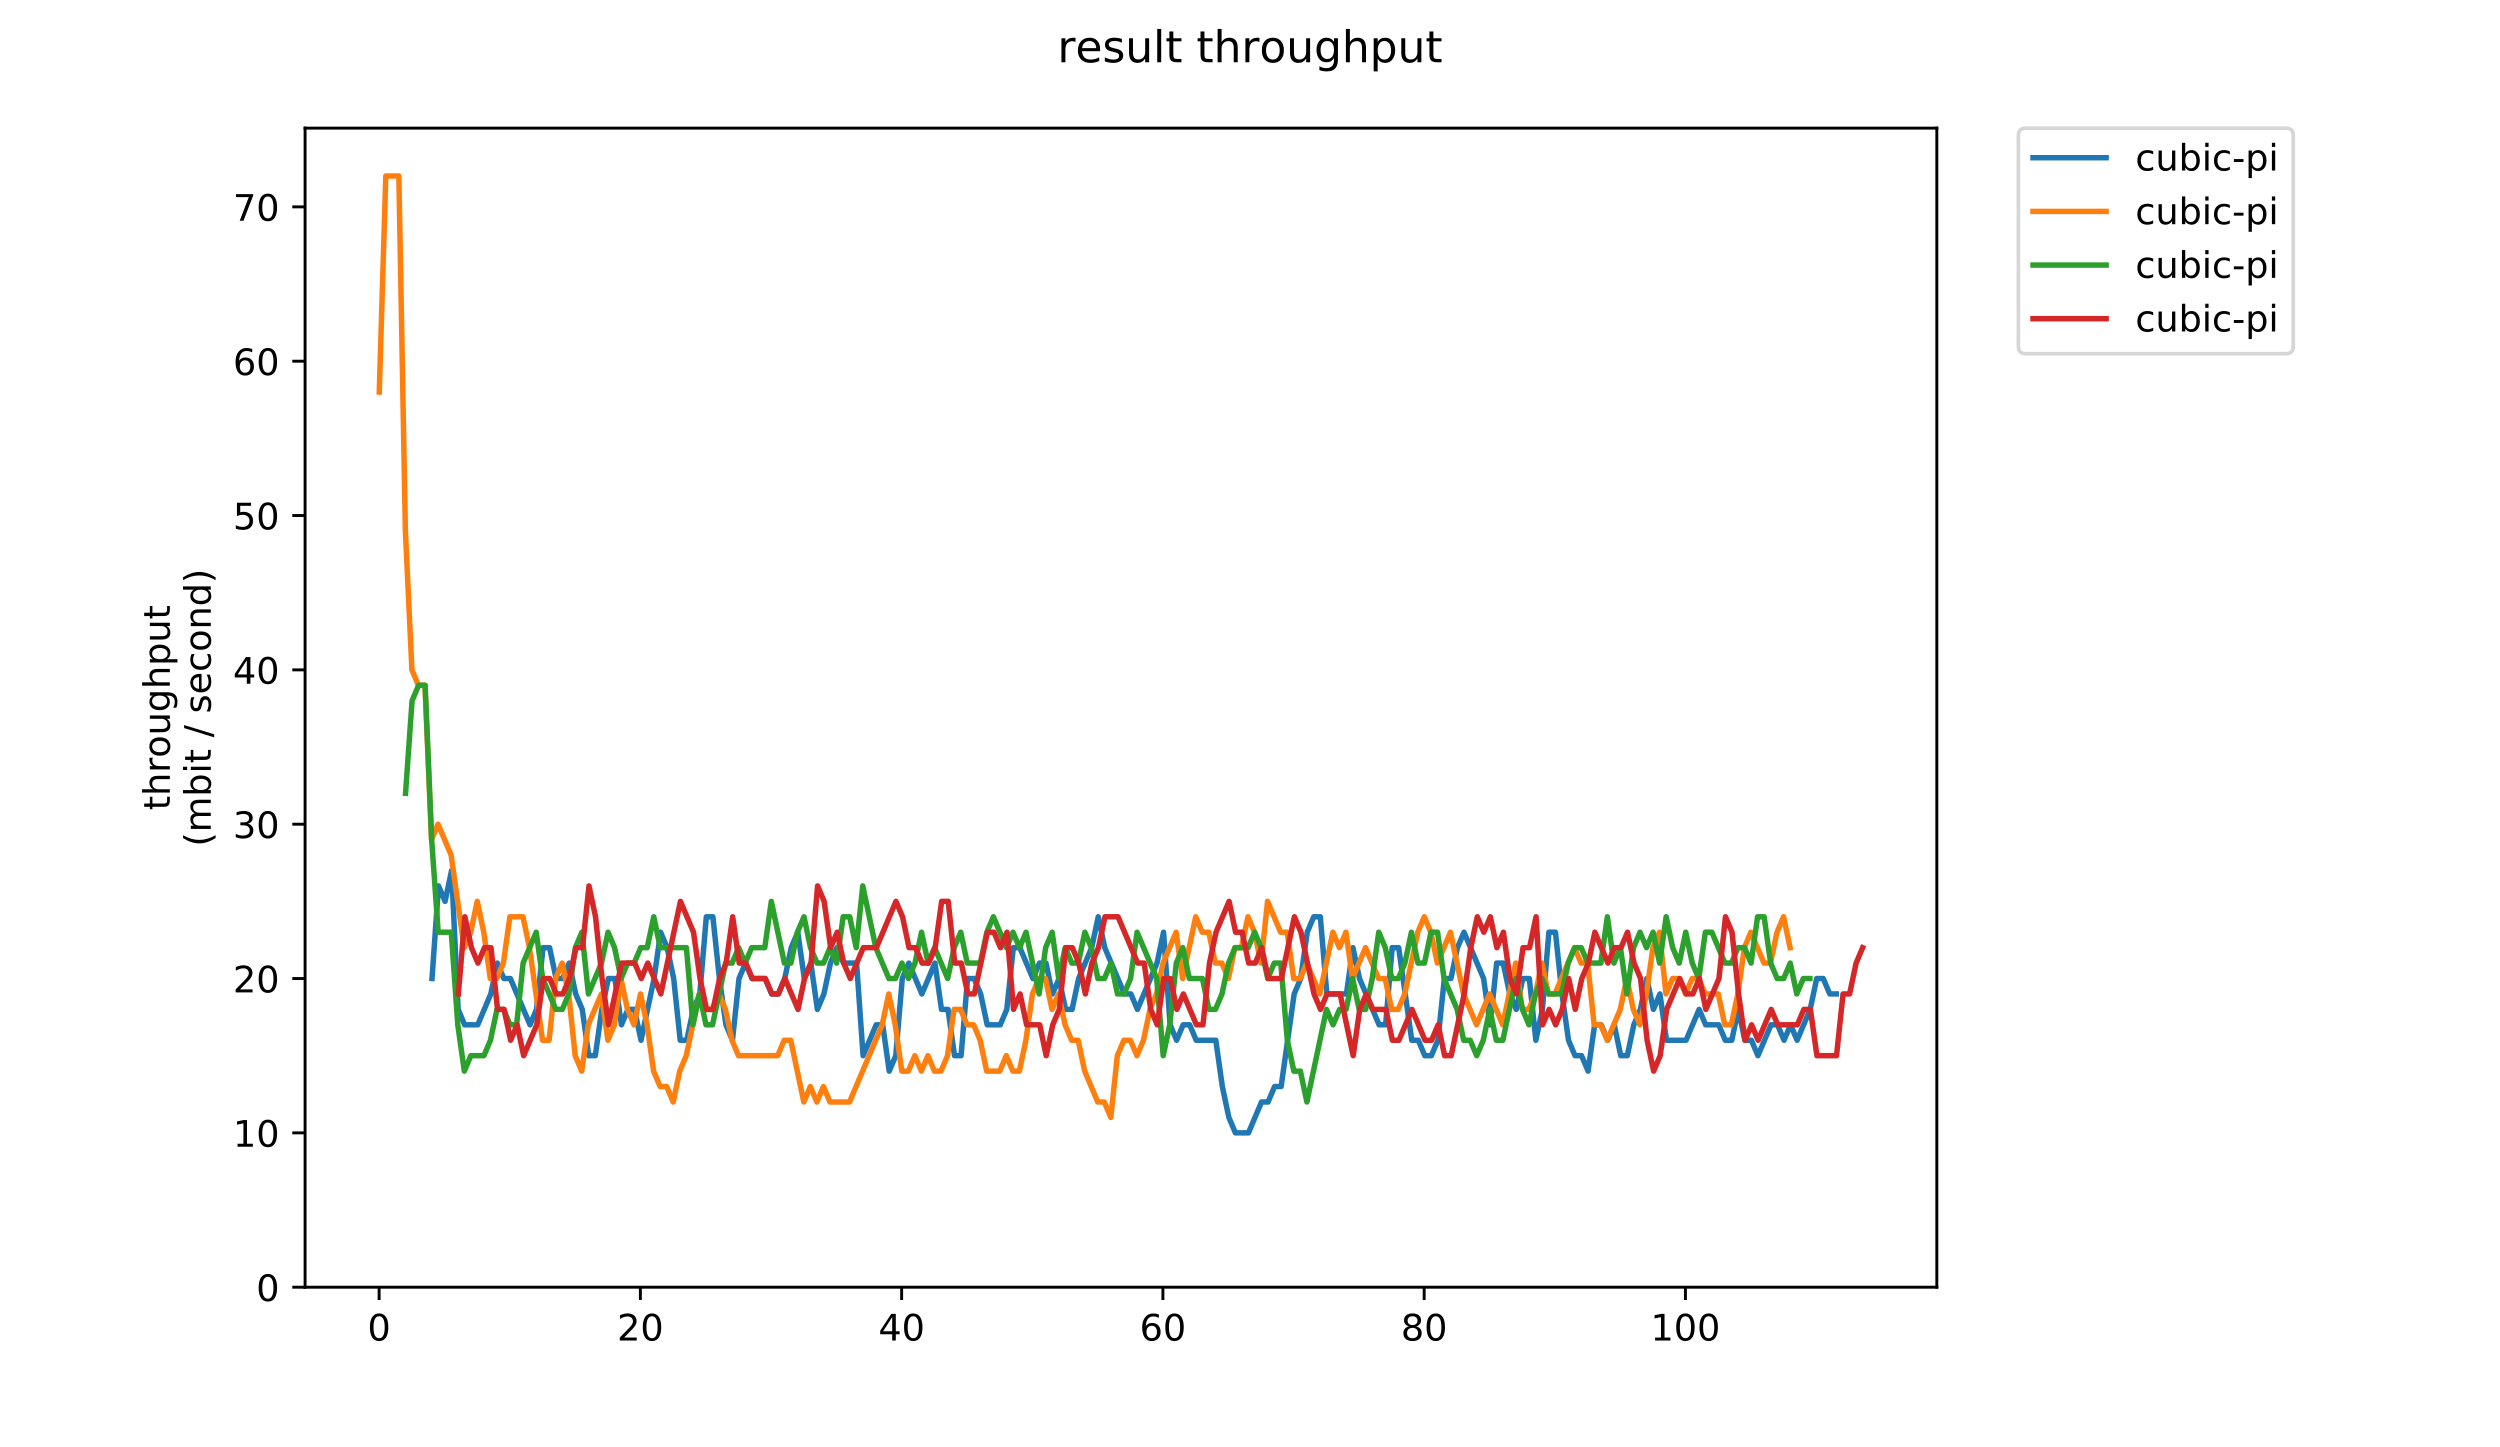 <?xml version="1.0" encoding="utf-8" standalone="no"?>
<!DOCTYPE svg PUBLIC "-//W3C//DTD SVG 1.1//EN"
  "http://www.w3.org/Graphics/SVG/1.1/DTD/svg11.dtd">
<!-- Created with matplotlib (https://matplotlib.org/) -->
<svg height="396pt" version="1.1" viewBox="0 0 684 396" width="684pt" xmlns="http://www.w3.org/2000/svg" xmlns:xlink="http://www.w3.org/1999/xlink">
 <defs>
  <style type="text/css">
*{stroke-linecap:butt;stroke-linejoin:round;}
  </style>
 </defs>
 <g id="figure_1">
  <g id="patch_1">
   <path d="M 0 396 
L 684 396 
L 684 0 
L 0 0 
z
" style="fill:#ffffff;"/>
  </g>
  <g id="axes_1">
   <g id="patch_2">
    <path d="M 83.472 352.174 
L 529.913 352.174 
L 529.913 35.062 
L 83.472 35.062 
z
" style="fill:#ffffff;"/>
   </g>
   <g id="matplotlib.axis_1">
    <g id="xtick_1">
     <g id="line2d_1">
      <defs>
       <path d="M 0 0 
L 0 3.5 
" id="m79d43575ea" style="stroke:#000000;stroke-width:0.8;"/>
      </defs>
      <g>
       <use style="stroke:#000000;stroke-width:0.8;" x="103.726" xlink:href="#m79d43575ea" y="352.174"/>
      </g>
     </g>
     <g id="text_1">
      <!-- 0 -->
      <defs>
       <path d="M 31.781 66.406 
Q 24.172 66.406 20.328 58.906 
Q 16.5 51.422 16.5 36.375 
Q 16.5 21.391 20.328 13.891 
Q 24.172 6.391 31.781 6.391 
Q 39.453 6.391 43.281 13.891 
Q 47.125 21.391 47.125 36.375 
Q 47.125 51.422 43.281 58.906 
Q 39.453 66.406 31.781 66.406 
z
M 31.781 74.219 
Q 44.047 74.219 50.516 64.516 
Q 56.984 54.828 56.984 36.375 
Q 56.984 17.969 50.516 8.266 
Q 44.047 -1.422 31.781 -1.422 
Q 19.531 -1.422 13.062 8.266 
Q 6.594 17.969 6.594 36.375 
Q 6.594 54.828 13.062 64.516 
Q 19.531 74.219 31.781 74.219 
z
" id="DejaVuSans-48"/>
      </defs>
      <g transform="translate(100.545 366.773)scale(0.1 -0.1)">
       <use xlink:href="#DejaVuSans-48"/>
      </g>
     </g>
    </g>
    <g id="xtick_2">
     <g id="line2d_2">
      <g>
       <use style="stroke:#000000;stroke-width:0.8;" x="175.207" xlink:href="#m79d43575ea" y="352.174"/>
      </g>
     </g>
     <g id="text_2">
      <!-- 20 -->
      <defs>
       <path d="M 19.188 8.297 
L 53.609 8.297 
L 53.609 0 
L 7.328 0 
L 7.328 8.297 
Q 12.938 14.109 22.625 23.891 
Q 32.328 33.688 34.812 36.531 
Q 39.547 41.844 41.422 45.531 
Q 43.312 49.219 43.312 52.781 
Q 43.312 58.594 39.234 62.25 
Q 35.156 65.922 28.609 65.922 
Q 23.969 65.922 18.812 64.312 
Q 13.672 62.703 7.812 59.422 
L 7.812 69.391 
Q 13.766 71.781 18.938 73 
Q 24.125 74.219 28.422 74.219 
Q 39.75 74.219 46.484 68.547 
Q 53.219 62.891 53.219 53.422 
Q 53.219 48.922 51.531 44.891 
Q 49.859 40.875 45.406 35.406 
Q 44.188 33.984 37.641 27.219 
Q 31.109 20.453 19.188 8.297 
z
" id="DejaVuSans-50"/>
      </defs>
      <g transform="translate(168.845 366.773)scale(0.1 -0.1)">
       <use xlink:href="#DejaVuSans-50"/>
       <use x="63.623" xlink:href="#DejaVuSans-48"/>
      </g>
     </g>
    </g>
    <g id="xtick_3">
     <g id="line2d_3">
      <g>
       <use style="stroke:#000000;stroke-width:0.8;" x="246.689" xlink:href="#m79d43575ea" y="352.174"/>
      </g>
     </g>
     <g id="text_3">
      <!-- 40 -->
      <defs>
       <path d="M 37.797 64.312 
L 12.891 25.391 
L 37.797 25.391 
z
M 35.203 72.906 
L 47.609 72.906 
L 47.609 25.391 
L 58.016 25.391 
L 58.016 17.188 
L 47.609 17.188 
L 47.609 0 
L 37.797 0 
L 37.797 17.188 
L 4.891 17.188 
L 4.891 26.703 
z
" id="DejaVuSans-52"/>
      </defs>
      <g transform="translate(240.327 366.773)scale(0.1 -0.1)">
       <use xlink:href="#DejaVuSans-52"/>
       <use x="63.623" xlink:href="#DejaVuSans-48"/>
      </g>
     </g>
    </g>
    <g id="xtick_4">
     <g id="line2d_4">
      <g>
       <use style="stroke:#000000;stroke-width:0.8;" x="318.171" xlink:href="#m79d43575ea" y="352.174"/>
      </g>
     </g>
     <g id="text_4">
      <!-- 60 -->
      <defs>
       <path d="M 33.016 40.375 
Q 26.375 40.375 22.484 35.828 
Q 18.609 31.297 18.609 23.391 
Q 18.609 15.531 22.484 10.953 
Q 26.375 6.391 33.016 6.391 
Q 39.656 6.391 43.531 10.953 
Q 47.406 15.531 47.406 23.391 
Q 47.406 31.297 43.531 35.828 
Q 39.656 40.375 33.016 40.375 
z
M 52.594 71.297 
L 52.594 62.312 
Q 48.875 64.062 45.094 64.984 
Q 41.312 65.922 37.594 65.922 
Q 27.828 65.922 22.672 59.328 
Q 17.531 52.734 16.797 39.406 
Q 19.672 43.656 24.016 45.922 
Q 28.375 48.188 33.594 48.188 
Q 44.578 48.188 50.953 41.516 
Q 57.328 34.859 57.328 23.391 
Q 57.328 12.156 50.688 5.359 
Q 44.047 -1.422 33.016 -1.422 
Q 20.359 -1.422 13.672 8.266 
Q 6.984 17.969 6.984 36.375 
Q 6.984 53.656 15.188 63.938 
Q 23.391 74.219 37.203 74.219 
Q 40.922 74.219 44.703 73.484 
Q 48.484 72.75 52.594 71.297 
z
" id="DejaVuSans-54"/>
      </defs>
      <g transform="translate(311.808 366.773)scale(0.1 -0.1)">
       <use xlink:href="#DejaVuSans-54"/>
       <use x="63.623" xlink:href="#DejaVuSans-48"/>
      </g>
     </g>
    </g>
    <g id="xtick_5">
     <g id="line2d_5">
      <g>
       <use style="stroke:#000000;stroke-width:0.8;" x="389.653" xlink:href="#m79d43575ea" y="352.174"/>
      </g>
     </g>
     <g id="text_5">
      <!-- 80 -->
      <defs>
       <path d="M 31.781 34.625 
Q 24.75 34.625 20.719 30.859 
Q 16.703 27.094 16.703 20.516 
Q 16.703 13.922 20.719 10.156 
Q 24.75 6.391 31.781 6.391 
Q 38.812 6.391 42.859 10.172 
Q 46.922 13.969 46.922 20.516 
Q 46.922 27.094 42.891 30.859 
Q 38.875 34.625 31.781 34.625 
z
M 21.922 38.812 
Q 15.578 40.375 12.031 44.719 
Q 8.5 49.078 8.5 55.328 
Q 8.5 64.062 14.719 69.141 
Q 20.953 74.219 31.781 74.219 
Q 42.672 74.219 48.875 69.141 
Q 55.078 64.062 55.078 55.328 
Q 55.078 49.078 51.531 44.719 
Q 48 40.375 41.703 38.812 
Q 48.828 37.156 52.797 32.312 
Q 56.781 27.484 56.781 20.516 
Q 56.781 9.906 50.312 4.234 
Q 43.844 -1.422 31.781 -1.422 
Q 19.734 -1.422 13.25 4.234 
Q 6.781 9.906 6.781 20.516 
Q 6.781 27.484 10.781 32.312 
Q 14.797 37.156 21.922 38.812 
z
M 18.312 54.391 
Q 18.312 48.734 21.844 45.562 
Q 25.391 42.391 31.781 42.391 
Q 38.141 42.391 41.719 45.562 
Q 45.312 48.734 45.312 54.391 
Q 45.312 60.062 41.719 63.234 
Q 38.141 66.406 31.781 66.406 
Q 25.391 66.406 21.844 63.234 
Q 18.312 60.062 18.312 54.391 
z
" id="DejaVuSans-56"/>
      </defs>
      <g transform="translate(383.29 366.773)scale(0.1 -0.1)">
       <use xlink:href="#DejaVuSans-56"/>
       <use x="63.623" xlink:href="#DejaVuSans-48"/>
      </g>
     </g>
    </g>
    <g id="xtick_6">
     <g id="line2d_6">
      <g>
       <use style="stroke:#000000;stroke-width:0.8;" x="461.134" xlink:href="#m79d43575ea" y="352.174"/>
      </g>
     </g>
     <g id="text_6">
      <!-- 100 -->
      <defs>
       <path d="M 12.406 8.297 
L 28.516 8.297 
L 28.516 63.922 
L 10.984 60.406 
L 10.984 69.391 
L 28.422 72.906 
L 38.281 72.906 
L 38.281 8.297 
L 54.391 8.297 
L 54.391 0 
L 12.406 0 
z
" id="DejaVuSans-49"/>
      </defs>
      <g transform="translate(451.59 366.773)scale(0.1 -0.1)">
       <use xlink:href="#DejaVuSans-49"/>
       <use x="63.623" xlink:href="#DejaVuSans-48"/>
       <use x="127.246" xlink:href="#DejaVuSans-48"/>
      </g>
     </g>
    </g>
   </g>
   <g id="matplotlib.axis_2">
    <g id="ytick_1">
     <g id="line2d_7">
      <defs>
       <path d="M 0 0 
L -3.5 0 
" id="mcf174f7247" style="stroke:#000000;stroke-width:0.8;"/>
      </defs>
      <g>
       <use style="stroke:#000000;stroke-width:0.8;" x="83.472" xlink:href="#mcf174f7247" y="352.174"/>
      </g>
     </g>
     <g id="text_7">
      <!-- 0 -->
      <g transform="translate(70.11 355.973)scale(0.1 -0.1)">
       <use xlink:href="#DejaVuSans-48"/>
      </g>
     </g>
    </g>
    <g id="ytick_2">
     <g id="line2d_8">
      <g>
       <use style="stroke:#000000;stroke-width:0.8;" x="83.472" xlink:href="#mcf174f7247" y="309.949"/>
      </g>
     </g>
     <g id="text_8">
      <!-- 10 -->
      <g transform="translate(63.747 313.748)scale(0.1 -0.1)">
       <use xlink:href="#DejaVuSans-49"/>
       <use x="63.623" xlink:href="#DejaVuSans-48"/>
      </g>
     </g>
    </g>
    <g id="ytick_3">
     <g id="line2d_9">
      <g>
       <use style="stroke:#000000;stroke-width:0.8;" x="83.472" xlink:href="#mcf174f7247" y="267.724"/>
      </g>
     </g>
     <g id="text_9">
      <!-- 20 -->
      <g transform="translate(63.747 271.523)scale(0.1 -0.1)">
       <use xlink:href="#DejaVuSans-50"/>
       <use x="63.623" xlink:href="#DejaVuSans-48"/>
      </g>
     </g>
    </g>
    <g id="ytick_4">
     <g id="line2d_10">
      <g>
       <use style="stroke:#000000;stroke-width:0.8;" x="83.472" xlink:href="#mcf174f7247" y="225.498"/>
      </g>
     </g>
     <g id="text_10">
      <!-- 30 -->
      <defs>
       <path d="M 40.578 39.312 
Q 47.656 37.797 51.625 33 
Q 55.609 28.219 55.609 21.188 
Q 55.609 10.406 48.188 4.484 
Q 40.766 -1.422 27.094 -1.422 
Q 22.516 -1.422 17.656 -0.516 
Q 12.797 0.391 7.625 2.203 
L 7.625 11.719 
Q 11.719 9.328 16.594 8.109 
Q 21.484 6.891 26.812 6.891 
Q 36.078 6.891 40.938 10.547 
Q 45.797 14.203 45.797 21.188 
Q 45.797 27.641 41.281 31.266 
Q 36.766 34.906 28.719 34.906 
L 20.219 34.906 
L 20.219 43.016 
L 29.109 43.016 
Q 36.375 43.016 40.234 45.922 
Q 44.094 48.828 44.094 54.297 
Q 44.094 59.906 40.109 62.906 
Q 36.141 65.922 28.719 65.922 
Q 24.656 65.922 20.016 65.031 
Q 15.375 64.156 9.812 62.312 
L 9.812 71.094 
Q 15.438 72.656 20.344 73.438 
Q 25.25 74.219 29.594 74.219 
Q 40.828 74.219 47.359 69.109 
Q 53.906 64.016 53.906 55.328 
Q 53.906 49.266 50.438 45.094 
Q 46.969 40.922 40.578 39.312 
z
" id="DejaVuSans-51"/>
      </defs>
      <g transform="translate(63.747 229.298)scale(0.1 -0.1)">
       <use xlink:href="#DejaVuSans-51"/>
       <use x="63.623" xlink:href="#DejaVuSans-48"/>
      </g>
     </g>
    </g>
    <g id="ytick_5">
     <g id="line2d_11">
      <g>
       <use style="stroke:#000000;stroke-width:0.8;" x="83.472" xlink:href="#mcf174f7247" y="183.273"/>
      </g>
     </g>
     <g id="text_11">
      <!-- 40 -->
      <g transform="translate(63.747 187.072)scale(0.1 -0.1)">
       <use xlink:href="#DejaVuSans-52"/>
       <use x="63.623" xlink:href="#DejaVuSans-48"/>
      </g>
     </g>
    </g>
    <g id="ytick_6">
     <g id="line2d_12">
      <g>
       <use style="stroke:#000000;stroke-width:0.8;" x="83.472" xlink:href="#mcf174f7247" y="141.048"/>
      </g>
     </g>
     <g id="text_12">
      <!-- 50 -->
      <defs>
       <path d="M 10.797 72.906 
L 49.516 72.906 
L 49.516 64.594 
L 19.828 64.594 
L 19.828 46.734 
Q 21.969 47.469 24.109 47.828 
Q 26.266 48.188 28.422 48.188 
Q 40.625 48.188 47.75 41.5 
Q 54.891 34.812 54.891 23.391 
Q 54.891 11.625 47.562 5.094 
Q 40.234 -1.422 26.906 -1.422 
Q 22.312 -1.422 17.547 -0.641 
Q 12.797 0.141 7.719 1.703 
L 7.719 11.625 
Q 12.109 9.234 16.797 8.062 
Q 21.484 6.891 26.703 6.891 
Q 35.156 6.891 40.078 11.328 
Q 45.016 15.766 45.016 23.391 
Q 45.016 31 40.078 35.438 
Q 35.156 39.891 26.703 39.891 
Q 22.75 39.891 18.812 39.016 
Q 14.891 38.141 10.797 36.281 
z
" id="DejaVuSans-53"/>
      </defs>
      <g transform="translate(63.747 144.847)scale(0.1 -0.1)">
       <use xlink:href="#DejaVuSans-53"/>
       <use x="63.623" xlink:href="#DejaVuSans-48"/>
      </g>
     </g>
    </g>
    <g id="ytick_7">
     <g id="line2d_13">
      <g>
       <use style="stroke:#000000;stroke-width:0.8;" x="83.472" xlink:href="#mcf174f7247" y="98.823"/>
      </g>
     </g>
     <g id="text_13">
      <!-- 60 -->
      <g transform="translate(63.747 102.622)scale(0.1 -0.1)">
       <use xlink:href="#DejaVuSans-54"/>
       <use x="63.623" xlink:href="#DejaVuSans-48"/>
      </g>
     </g>
    </g>
    <g id="ytick_8">
     <g id="line2d_14">
      <g>
       <use style="stroke:#000000;stroke-width:0.8;" x="83.472" xlink:href="#mcf174f7247" y="56.597"/>
      </g>
     </g>
     <g id="text_14">
      <!-- 70 -->
      <defs>
       <path d="M 8.203 72.906 
L 55.078 72.906 
L 55.078 68.703 
L 28.609 0 
L 18.312 0 
L 43.219 64.594 
L 8.203 64.594 
z
" id="DejaVuSans-55"/>
      </defs>
      <g transform="translate(63.747 60.397)scale(0.1 -0.1)">
       <use xlink:href="#DejaVuSans-55"/>
       <use x="63.623" xlink:href="#DejaVuSans-48"/>
      </g>
     </g>
    </g>
    <g id="text_15">
     <!-- throughput -->
     <defs>
      <path d="M 18.312 70.219 
L 18.312 54.688 
L 36.812 54.688 
L 36.812 47.703 
L 18.312 47.703 
L 18.312 18.016 
Q 18.312 11.328 20.141 9.422 
Q 21.969 7.516 27.594 7.516 
L 36.812 7.516 
L 36.812 0 
L 27.594 0 
Q 17.188 0 13.234 3.875 
Q 9.281 7.766 9.281 18.016 
L 9.281 47.703 
L 2.688 47.703 
L 2.688 54.688 
L 9.281 54.688 
L 9.281 70.219 
z
" id="DejaVuSans-116"/>
      <path d="M 54.891 33.016 
L 54.891 0 
L 45.906 0 
L 45.906 32.719 
Q 45.906 40.484 42.875 44.328 
Q 39.844 48.188 33.797 48.188 
Q 26.516 48.188 22.312 43.547 
Q 18.109 38.922 18.109 30.906 
L 18.109 0 
L 9.078 0 
L 9.078 75.984 
L 18.109 75.984 
L 18.109 46.188 
Q 21.344 51.125 25.703 53.562 
Q 30.078 56 35.797 56 
Q 45.219 56 50.047 50.172 
Q 54.891 44.344 54.891 33.016 
z
" id="DejaVuSans-104"/>
      <path d="M 41.109 46.297 
Q 39.594 47.172 37.812 47.578 
Q 36.031 48 33.891 48 
Q 26.266 48 22.188 43.047 
Q 18.109 38.094 18.109 28.812 
L 18.109 0 
L 9.078 0 
L 9.078 54.688 
L 18.109 54.688 
L 18.109 46.188 
Q 20.953 51.172 25.484 53.578 
Q 30.031 56 36.531 56 
Q 37.453 56 38.578 55.875 
Q 39.703 55.766 41.062 55.516 
z
" id="DejaVuSans-114"/>
      <path d="M 30.609 48.391 
Q 23.391 48.391 19.188 42.75 
Q 14.984 37.109 14.984 27.297 
Q 14.984 17.484 19.156 11.844 
Q 23.344 6.203 30.609 6.203 
Q 37.797 6.203 41.984 11.859 
Q 46.188 17.531 46.188 27.297 
Q 46.188 37.016 41.984 42.703 
Q 37.797 48.391 30.609 48.391 
z
M 30.609 56 
Q 42.328 56 49.016 48.375 
Q 55.719 40.766 55.719 27.297 
Q 55.719 13.875 49.016 6.219 
Q 42.328 -1.422 30.609 -1.422 
Q 18.844 -1.422 12.172 6.219 
Q 5.516 13.875 5.516 27.297 
Q 5.516 40.766 12.172 48.375 
Q 18.844 56 30.609 56 
z
" id="DejaVuSans-111"/>
      <path d="M 8.5 21.578 
L 8.5 54.688 
L 17.484 54.688 
L 17.484 21.922 
Q 17.484 14.156 20.5 10.266 
Q 23.531 6.391 29.594 6.391 
Q 36.859 6.391 41.078 11.031 
Q 45.312 15.672 45.312 23.688 
L 45.312 54.688 
L 54.297 54.688 
L 54.297 0 
L 45.312 0 
L 45.312 8.406 
Q 42.047 3.422 37.719 1 
Q 33.406 -1.422 27.688 -1.422 
Q 18.266 -1.422 13.375 4.438 
Q 8.5 10.297 8.5 21.578 
z
M 31.109 56 
z
" id="DejaVuSans-117"/>
      <path d="M 45.406 27.984 
Q 45.406 37.75 41.375 43.109 
Q 37.359 48.484 30.078 48.484 
Q 22.859 48.484 18.828 43.109 
Q 14.797 37.75 14.797 27.984 
Q 14.797 18.266 18.828 12.891 
Q 22.859 7.516 30.078 7.516 
Q 37.359 7.516 41.375 12.891 
Q 45.406 18.266 45.406 27.984 
z
M 54.391 6.781 
Q 54.391 -7.172 48.188 -13.984 
Q 42 -20.797 29.203 -20.797 
Q 24.469 -20.797 20.266 -20.094 
Q 16.062 -19.391 12.109 -17.922 
L 12.109 -9.188 
Q 16.062 -11.328 19.922 -12.344 
Q 23.781 -13.375 27.781 -13.375 
Q 36.625 -13.375 41.016 -8.766 
Q 45.406 -4.156 45.406 5.172 
L 45.406 9.625 
Q 42.625 4.781 38.281 2.391 
Q 33.938 0 27.875 0 
Q 17.828 0 11.672 7.656 
Q 5.516 15.328 5.516 27.984 
Q 5.516 40.672 11.672 48.328 
Q 17.828 56 27.875 56 
Q 33.938 56 38.281 53.609 
Q 42.625 51.219 45.406 46.391 
L 45.406 54.688 
L 54.391 54.688 
z
" id="DejaVuSans-103"/>
      <path d="M 18.109 8.203 
L 18.109 -20.797 
L 9.078 -20.797 
L 9.078 54.688 
L 18.109 54.688 
L 18.109 46.391 
Q 20.953 51.266 25.266 53.625 
Q 29.594 56 35.594 56 
Q 45.562 56 51.781 48.094 
Q 58.016 40.188 58.016 27.297 
Q 58.016 14.406 51.781 6.484 
Q 45.562 -1.422 35.594 -1.422 
Q 29.594 -1.422 25.266 0.953 
Q 20.953 3.328 18.109 8.203 
z
M 48.688 27.297 
Q 48.688 37.203 44.609 42.844 
Q 40.531 48.484 33.406 48.484 
Q 26.266 48.484 22.188 42.844 
Q 18.109 37.203 18.109 27.297 
Q 18.109 17.391 22.188 11.75 
Q 26.266 6.109 33.406 6.109 
Q 40.531 6.109 44.609 11.75 
Q 48.688 17.391 48.688 27.297 
z
" id="DejaVuSans-112"/>
     </defs>
     <g transform="translate(46.47 221.675)rotate(-90)scale(0.1 -0.1)">
      <use xlink:href="#DejaVuSans-116"/>
      <use x="39.209" xlink:href="#DejaVuSans-104"/>
      <use x="102.588" xlink:href="#DejaVuSans-114"/>
      <use x="143.67" xlink:href="#DejaVuSans-111"/>
      <use x="204.852" xlink:href="#DejaVuSans-117"/>
      <use x="268.23" xlink:href="#DejaVuSans-103"/>
      <use x="331.707" xlink:href="#DejaVuSans-104"/>
      <use x="395.086" xlink:href="#DejaVuSans-112"/>
      <use x="458.562" xlink:href="#DejaVuSans-117"/>
      <use x="521.941" xlink:href="#DejaVuSans-116"/>
     </g>
     <!-- (mbit / second) -->
     <defs>
      <path d="M 31 75.875 
Q 24.469 64.656 21.281 53.656 
Q 18.109 42.672 18.109 31.391 
Q 18.109 20.125 21.312 9.062 
Q 24.516 -2 31 -13.188 
L 23.188 -13.188 
Q 15.875 -1.703 12.234 9.375 
Q 8.594 20.453 8.594 31.391 
Q 8.594 42.281 12.203 53.312 
Q 15.828 64.359 23.188 75.875 
z
" id="DejaVuSans-40"/>
      <path d="M 52 44.188 
Q 55.375 50.25 60.062 53.125 
Q 64.75 56 71.094 56 
Q 79.641 56 84.281 50.016 
Q 88.922 44.047 88.922 33.016 
L 88.922 0 
L 79.891 0 
L 79.891 32.719 
Q 79.891 40.578 77.094 44.375 
Q 74.312 48.188 68.609 48.188 
Q 61.625 48.188 57.562 43.547 
Q 53.516 38.922 53.516 30.906 
L 53.516 0 
L 44.484 0 
L 44.484 32.719 
Q 44.484 40.625 41.703 44.406 
Q 38.922 48.188 33.109 48.188 
Q 26.219 48.188 22.156 43.531 
Q 18.109 38.875 18.109 30.906 
L 18.109 0 
L 9.078 0 
L 9.078 54.688 
L 18.109 54.688 
L 18.109 46.188 
Q 21.188 51.219 25.484 53.609 
Q 29.781 56 35.688 56 
Q 41.656 56 45.828 52.969 
Q 50 49.953 52 44.188 
z
" id="DejaVuSans-109"/>
      <path d="M 48.688 27.297 
Q 48.688 37.203 44.609 42.844 
Q 40.531 48.484 33.406 48.484 
Q 26.266 48.484 22.188 42.844 
Q 18.109 37.203 18.109 27.297 
Q 18.109 17.391 22.188 11.75 
Q 26.266 6.109 33.406 6.109 
Q 40.531 6.109 44.609 11.75 
Q 48.688 17.391 48.688 27.297 
z
M 18.109 46.391 
Q 20.953 51.266 25.266 53.625 
Q 29.594 56 35.594 56 
Q 45.562 56 51.781 48.094 
Q 58.016 40.188 58.016 27.297 
Q 58.016 14.406 51.781 6.484 
Q 45.562 -1.422 35.594 -1.422 
Q 29.594 -1.422 25.266 0.953 
Q 20.953 3.328 18.109 8.203 
L 18.109 0 
L 9.078 0 
L 9.078 75.984 
L 18.109 75.984 
z
" id="DejaVuSans-98"/>
      <path d="M 9.422 54.688 
L 18.406 54.688 
L 18.406 0 
L 9.422 0 
z
M 9.422 75.984 
L 18.406 75.984 
L 18.406 64.594 
L 9.422 64.594 
z
" id="DejaVuSans-105"/>
      <path id="DejaVuSans-32"/>
      <path d="M 25.391 72.906 
L 33.688 72.906 
L 8.297 -9.281 
L 0 -9.281 
z
" id="DejaVuSans-47"/>
      <path d="M 44.281 53.078 
L 44.281 44.578 
Q 40.484 46.531 36.375 47.5 
Q 32.281 48.484 27.875 48.484 
Q 21.188 48.484 17.844 46.438 
Q 14.5 44.391 14.5 40.281 
Q 14.5 37.156 16.891 35.375 
Q 19.281 33.594 26.516 31.984 
L 29.594 31.297 
Q 39.156 29.25 43.188 25.516 
Q 47.219 21.781 47.219 15.094 
Q 47.219 7.469 41.188 3.016 
Q 35.156 -1.422 24.609 -1.422 
Q 20.219 -1.422 15.453 -0.562 
Q 10.688 0.297 5.422 2 
L 5.422 11.281 
Q 10.406 8.688 15.234 7.391 
Q 20.062 6.109 24.812 6.109 
Q 31.156 6.109 34.562 8.281 
Q 37.984 10.453 37.984 14.406 
Q 37.984 18.062 35.516 20.016 
Q 33.062 21.969 24.703 23.781 
L 21.578 24.516 
Q 13.234 26.266 9.516 29.906 
Q 5.812 33.547 5.812 39.891 
Q 5.812 47.609 11.281 51.797 
Q 16.75 56 26.812 56 
Q 31.781 56 36.172 55.266 
Q 40.578 54.547 44.281 53.078 
z
" id="DejaVuSans-115"/>
      <path d="M 56.203 29.594 
L 56.203 25.203 
L 14.891 25.203 
Q 15.484 15.922 20.484 11.062 
Q 25.484 6.203 34.422 6.203 
Q 39.594 6.203 44.453 7.469 
Q 49.312 8.734 54.109 11.281 
L 54.109 2.781 
Q 49.266 0.734 44.188 -0.344 
Q 39.109 -1.422 33.891 -1.422 
Q 20.797 -1.422 13.156 6.188 
Q 5.516 13.812 5.516 26.812 
Q 5.516 40.234 12.766 48.109 
Q 20.016 56 32.328 56 
Q 43.359 56 49.781 48.891 
Q 56.203 41.797 56.203 29.594 
z
M 47.219 32.234 
Q 47.125 39.594 43.094 43.984 
Q 39.062 48.391 32.422 48.391 
Q 24.906 48.391 20.391 44.141 
Q 15.875 39.891 15.188 32.172 
z
" id="DejaVuSans-101"/>
      <path d="M 48.781 52.594 
L 48.781 44.188 
Q 44.969 46.297 41.141 47.344 
Q 37.312 48.391 33.406 48.391 
Q 24.656 48.391 19.812 42.844 
Q 14.984 37.312 14.984 27.297 
Q 14.984 17.281 19.812 11.734 
Q 24.656 6.203 33.406 6.203 
Q 37.312 6.203 41.141 7.25 
Q 44.969 8.297 48.781 10.406 
L 48.781 2.094 
Q 45.016 0.344 40.984 -0.531 
Q 36.969 -1.422 32.422 -1.422 
Q 20.062 -1.422 12.781 6.344 
Q 5.516 14.109 5.516 27.297 
Q 5.516 40.672 12.859 48.328 
Q 20.219 56 33.016 56 
Q 37.156 56 41.109 55.141 
Q 45.062 54.297 48.781 52.594 
z
" id="DejaVuSans-99"/>
      <path d="M 54.891 33.016 
L 54.891 0 
L 45.906 0 
L 45.906 32.719 
Q 45.906 40.484 42.875 44.328 
Q 39.844 48.188 33.797 48.188 
Q 26.516 48.188 22.312 43.547 
Q 18.109 38.922 18.109 30.906 
L 18.109 0 
L 9.078 0 
L 9.078 54.688 
L 18.109 54.688 
L 18.109 46.188 
Q 21.344 51.125 25.703 53.562 
Q 30.078 56 35.797 56 
Q 45.219 56 50.047 50.172 
Q 54.891 44.344 54.891 33.016 
z
" id="DejaVuSans-110"/>
      <path d="M 45.406 46.391 
L 45.406 75.984 
L 54.391 75.984 
L 54.391 0 
L 45.406 0 
L 45.406 8.203 
Q 42.578 3.328 38.25 0.953 
Q 33.938 -1.422 27.875 -1.422 
Q 17.969 -1.422 11.734 6.484 
Q 5.516 14.406 5.516 27.297 
Q 5.516 40.188 11.734 48.094 
Q 17.969 56 27.875 56 
Q 33.938 56 38.25 53.625 
Q 42.578 51.266 45.406 46.391 
z
M 14.797 27.297 
Q 14.797 17.391 18.875 11.75 
Q 22.953 6.109 30.078 6.109 
Q 37.203 6.109 41.297 11.75 
Q 45.406 17.391 45.406 27.297 
Q 45.406 37.203 41.297 42.844 
Q 37.203 48.484 30.078 48.484 
Q 22.953 48.484 18.875 42.844 
Q 14.797 37.203 14.797 27.297 
z
" id="DejaVuSans-100"/>
      <path d="M 8.016 75.875 
L 15.828 75.875 
Q 23.141 64.359 26.781 53.312 
Q 30.422 42.281 30.422 31.391 
Q 30.422 20.453 26.781 9.375 
Q 23.141 -1.703 15.828 -13.188 
L 8.016 -13.188 
Q 14.5 -2 17.703 9.062 
Q 20.906 20.125 20.906 31.391 
Q 20.906 42.672 17.703 53.656 
Q 14.5 64.656 8.016 75.875 
z
" id="DejaVuSans-41"/>
     </defs>
     <g transform="translate(57.668 231.609)rotate(-90)scale(0.1 -0.1)">
      <use xlink:href="#DejaVuSans-40"/>
      <use x="39.014" xlink:href="#DejaVuSans-109"/>
      <use x="136.426" xlink:href="#DejaVuSans-98"/>
      <use x="199.902" xlink:href="#DejaVuSans-105"/>
      <use x="227.686" xlink:href="#DejaVuSans-116"/>
      <use x="266.895" xlink:href="#DejaVuSans-32"/>
      <use x="298.682" xlink:href="#DejaVuSans-47"/>
      <use x="332.373" xlink:href="#DejaVuSans-32"/>
      <use x="364.16" xlink:href="#DejaVuSans-115"/>
      <use x="416.26" xlink:href="#DejaVuSans-101"/>
      <use x="477.783" xlink:href="#DejaVuSans-99"/>
      <use x="532.764" xlink:href="#DejaVuSans-111"/>
      <use x="593.945" xlink:href="#DejaVuSans-110"/>
      <use x="657.324" xlink:href="#DejaVuSans-100"/>
      <use x="720.801" xlink:href="#DejaVuSans-41"/>
     </g>
    </g>
   </g>
   <g id="line2d_15">
    <path clip-path="url(#pfc065579eb)" d="M 118.197 267.724 
L 119.984 242.389 
L 121.771 246.611 
L 123.558 238.166 
L 125.345 276.169 
L 127.132 280.391 
L 130.707 280.391 
L 134.281 271.946 
L 136.068 263.501 
L 137.855 267.724 
L 139.642 267.724 
L 145.003 280.391 
L 146.79 276.169 
L 148.577 259.279 
L 150.364 259.279 
L 152.151 267.724 
L 153.938 267.724 
L 155.725 263.501 
L 157.512 271.946 
L 159.299 276.169 
L 161.086 288.836 
L 162.873 288.836 
L 164.66 276.169 
L 166.447 267.724 
L 168.234 267.724 
L 170.021 280.391 
L 171.809 276.169 
L 173.596 276.169 
L 175.383 284.614 
L 178.957 267.724 
L 180.744 255.056 
L 182.531 259.279 
L 184.318 267.724 
L 186.105 284.614 
L 187.892 284.614 
L 189.679 276.169 
L 191.466 271.946 
L 193.253 250.834 
L 195.04 250.834 
L 196.827 267.724 
L 198.614 280.391 
L 200.401 284.614 
L 202.188 267.724 
L 203.975 263.501 
L 205.762 267.724 
L 209.336 267.724 
L 211.123 271.946 
L 212.91 271.946 
L 214.698 267.724 
L 216.485 259.279 
L 218.272 255.056 
L 220.059 267.724 
L 221.846 263.501 
L 223.633 276.169 
L 225.42 271.946 
L 227.207 263.501 
L 228.994 259.279 
L 230.781 263.501 
L 234.355 263.501 
L 236.142 288.836 
L 239.716 280.391 
L 241.503 280.391 
L 243.29 293.059 
L 245.077 288.836 
L 246.864 267.724 
L 248.651 263.501 
L 252.225 271.946 
L 255.799 263.501 
L 257.587 276.169 
L 259.374 276.169 
L 261.161 288.836 
L 262.948 288.836 
L 264.735 267.724 
L 266.522 267.724 
L 268.309 271.946 
L 270.096 280.391 
L 273.67 280.391 
L 275.457 276.169 
L 277.244 259.279 
L 279.031 259.279 
L 282.605 267.724 
L 284.392 263.501 
L 286.179 263.501 
L 287.966 271.946 
L 289.753 267.724 
L 291.54 276.169 
L 293.327 276.169 
L 295.114 267.724 
L 298.688 259.279 
L 300.476 250.834 
L 302.263 259.279 
L 307.624 271.946 
L 309.411 271.946 
L 311.198 276.169 
L 316.559 263.501 
L 318.346 255.056 
L 320.133 280.391 
L 321.92 284.614 
L 323.707 280.391 
L 325.494 280.391 
L 327.281 284.614 
L 332.642 284.614 
L 334.429 297.281 
L 336.216 305.726 
L 338.003 309.949 
L 341.578 309.949 
L 345.152 301.504 
L 346.939 301.504 
L 348.726 297.281 
L 350.513 297.281 
L 354.087 271.946 
L 355.874 267.724 
L 357.661 255.056 
L 359.448 250.834 
L 361.235 250.834 
L 363.022 271.946 
L 368.383 271.946 
L 370.17 259.279 
L 371.957 267.724 
L 377.318 280.391 
L 379.105 280.391 
L 380.892 259.279 
L 382.679 259.279 
L 386.254 284.614 
L 388.041 284.614 
L 389.828 288.836 
L 391.615 288.836 
L 393.402 284.614 
L 395.189 267.724 
L 396.976 267.724 
L 398.763 259.279 
L 400.55 255.056 
L 405.911 267.724 
L 407.698 280.391 
L 409.485 263.501 
L 411.272 263.501 
L 413.059 271.946 
L 414.846 276.169 
L 416.633 267.724 
L 418.42 267.724 
L 420.207 284.614 
L 421.994 276.169 
L 423.781 255.056 
L 425.568 255.056 
L 427.356 271.946 
L 429.143 284.614 
L 430.93 288.836 
L 432.717 288.836 
L 434.504 293.059 
L 436.291 280.391 
L 438.078 280.391 
L 439.865 284.614 
L 441.652 280.391 
L 443.439 288.836 
L 445.226 288.836 
L 447.013 280.391 
L 448.8 276.169 
L 450.587 267.724 
L 452.374 276.169 
L 454.161 271.946 
L 455.948 284.614 
L 461.309 284.614 
L 464.883 276.169 
L 466.67 280.391 
L 470.245 280.391 
L 472.032 284.614 
L 473.819 284.614 
L 475.606 276.169 
L 477.393 284.614 
L 479.18 284.614 
L 480.967 288.836 
L 484.541 280.391 
L 486.328 280.391 
L 488.115 284.614 
L 489.902 280.391 
L 491.689 284.614 
L 495.263 276.169 
L 497.05 267.724 
L 498.837 267.724 
L 500.624 271.946 
L 502.411 271.946 
L 502.411 271.946 
" style="fill:none;stroke:#1f77b4;stroke-linecap:square;stroke-width:1.5;"/>
   </g>
   <g id="line2d_16">
    <path clip-path="url(#pfc065579eb)" d="M 103.765 107.268 
L 105.552 48.152 
L 109.126 48.152 
L 110.913 145.27 
L 112.7 183.273 
L 114.487 187.496 
L 116.274 187.496 
L 118.061 229.721 
L 119.848 225.498 
L 123.423 233.943 
L 126.997 259.279 
L 128.784 255.056 
L 130.571 246.611 
L 132.358 255.056 
L 134.145 267.724 
L 135.932 267.724 
L 137.719 263.501 
L 139.506 250.834 
L 143.08 250.834 
L 144.867 259.279 
L 148.441 284.614 
L 150.228 284.614 
L 152.015 267.724 
L 153.802 263.501 
L 155.589 271.946 
L 157.376 288.836 
L 159.163 293.059 
L 160.95 280.391 
L 164.525 271.946 
L 166.312 284.614 
L 168.099 280.391 
L 169.886 267.724 
L 171.673 276.169 
L 173.46 280.391 
L 175.247 271.946 
L 177.034 280.391 
L 178.821 293.059 
L 180.608 297.281 
L 182.395 297.281 
L 184.182 301.504 
L 185.969 293.059 
L 187.756 288.836 
L 191.33 271.946 
L 193.117 276.169 
L 194.904 276.169 
L 196.691 271.946 
L 198.478 276.169 
L 200.265 284.614 
L 202.052 288.836 
L 212.775 288.836 
L 214.562 284.614 
L 216.349 284.614 
L 219.923 301.504 
L 221.71 297.281 
L 223.497 301.504 
L 225.284 297.281 
L 227.071 301.504 
L 232.432 301.504 
L 241.367 280.391 
L 243.154 271.946 
L 244.941 280.391 
L 246.728 293.059 
L 248.516 293.059 
L 250.303 288.836 
L 252.09 293.059 
L 253.877 288.836 
L 255.664 293.059 
L 257.451 293.059 
L 259.238 288.836 
L 261.025 276.169 
L 262.812 276.169 
L 264.599 280.391 
L 266.386 280.391 
L 268.173 284.614 
L 269.96 293.059 
L 273.534 293.059 
L 275.321 288.836 
L 277.108 293.059 
L 278.895 293.059 
L 280.682 284.614 
L 282.469 271.946 
L 284.256 267.724 
L 286.043 267.724 
L 287.83 276.169 
L 289.617 271.946 
L 291.405 280.391 
L 293.192 284.614 
L 294.979 284.614 
L 296.766 293.059 
L 300.34 301.504 
L 302.127 301.504 
L 303.914 305.726 
L 305.701 288.836 
L 307.488 284.614 
L 309.275 284.614 
L 311.062 288.836 
L 312.849 284.614 
L 314.636 276.169 
L 316.423 271.946 
L 318.21 263.501 
L 321.784 255.056 
L 323.571 267.724 
L 327.145 250.834 
L 328.932 255.056 
L 330.719 255.056 
L 332.506 263.501 
L 334.294 263.501 
L 336.081 267.724 
L 337.868 259.279 
L 339.655 259.279 
L 341.442 250.834 
L 343.229 255.056 
L 345.016 263.501 
L 346.803 246.611 
L 350.377 255.056 
L 352.164 255.056 
L 353.951 267.724 
L 355.738 267.724 
L 357.525 263.501 
L 361.099 271.946 
L 364.673 255.056 
L 366.46 259.279 
L 368.247 255.056 
L 370.034 267.724 
L 373.608 259.279 
L 377.183 267.724 
L 378.97 267.724 
L 380.757 276.169 
L 382.544 276.169 
L 384.331 271.946 
L 387.905 255.056 
L 389.692 250.834 
L 391.479 255.056 
L 393.266 263.501 
L 396.84 255.056 
L 400.414 271.946 
L 403.988 280.391 
L 407.562 271.946 
L 411.136 280.391 
L 414.71 263.501 
L 416.497 276.169 
L 418.284 276.169 
L 420.072 271.946 
L 421.859 263.501 
L 423.646 271.946 
L 425.433 271.946 
L 430.794 259.279 
L 432.581 263.501 
L 434.368 263.501 
L 436.155 280.391 
L 437.942 280.391 
L 439.729 284.614 
L 443.303 276.169 
L 445.09 267.724 
L 446.877 276.169 
L 448.664 280.391 
L 450.451 271.946 
L 452.238 259.279 
L 454.025 255.056 
L 455.812 271.946 
L 457.599 267.724 
L 459.386 267.724 
L 461.174 271.946 
L 462.961 267.724 
L 464.748 267.724 
L 466.535 271.946 
L 470.109 271.946 
L 471.896 280.391 
L 473.683 280.391 
L 475.47 271.946 
L 477.257 259.279 
L 479.044 255.056 
L 482.618 263.501 
L 484.405 263.501 
L 486.192 255.056 
L 487.979 250.834 
L 489.766 259.279 
L 489.766 259.279 
" style="fill:none;stroke:#ff7f0e;stroke-linecap:square;stroke-width:1.5;"/>
   </g>
   <g id="line2d_17">
    <path clip-path="url(#pfc065579eb)" d="M 110.956 217.053 
L 112.743 191.718 
L 114.53 187.496 
L 116.317 187.496 
L 118.104 229.721 
L 119.891 255.056 
L 123.465 255.056 
L 125.252 280.391 
L 127.04 293.059 
L 128.827 288.836 
L 132.401 288.836 
L 134.188 284.614 
L 135.975 276.169 
L 137.762 276.169 
L 139.549 280.391 
L 141.336 280.391 
L 143.123 263.501 
L 146.697 255.056 
L 148.484 267.724 
L 152.058 276.169 
L 153.845 276.169 
L 155.632 271.946 
L 157.419 259.279 
L 159.206 255.056 
L 160.993 271.946 
L 164.567 263.501 
L 166.354 255.056 
L 168.142 259.279 
L 169.929 267.724 
L 171.716 263.501 
L 173.503 263.501 
L 175.29 259.279 
L 177.077 259.279 
L 178.864 250.834 
L 180.651 259.279 
L 187.799 259.279 
L 189.586 280.391 
L 191.373 271.946 
L 193.16 280.391 
L 194.947 280.391 
L 198.521 263.501 
L 200.308 263.501 
L 202.095 259.279 
L 203.882 263.501 
L 205.669 259.279 
L 209.243 259.279 
L 211.031 246.611 
L 214.605 263.501 
L 216.392 263.501 
L 218.179 255.056 
L 219.966 250.834 
L 221.753 259.279 
L 223.54 263.501 
L 225.327 263.501 
L 227.114 259.279 
L 228.901 263.501 
L 230.688 250.834 
L 232.475 250.834 
L 234.262 259.279 
L 236.049 242.389 
L 239.623 259.279 
L 243.197 267.724 
L 244.984 267.724 
L 246.771 263.501 
L 248.558 267.724 
L 250.345 263.501 
L 252.132 255.056 
L 253.92 263.501 
L 255.707 259.279 
L 259.281 267.724 
L 261.068 259.279 
L 262.855 255.056 
L 264.642 263.501 
L 268.216 263.501 
L 270.003 255.056 
L 271.79 250.834 
L 275.364 259.279 
L 277.151 255.056 
L 278.938 259.279 
L 280.725 255.056 
L 284.299 271.946 
L 286.086 259.279 
L 287.873 255.056 
L 289.66 267.724 
L 291.447 259.279 
L 293.234 263.501 
L 295.021 263.501 
L 296.809 255.056 
L 298.596 259.279 
L 300.383 267.724 
L 302.17 267.724 
L 303.957 263.501 
L 305.744 271.946 
L 307.531 271.946 
L 309.318 267.724 
L 311.105 255.056 
L 316.466 267.724 
L 318.253 288.836 
L 320.04 280.391 
L 321.827 263.501 
L 323.614 259.279 
L 325.401 267.724 
L 328.975 267.724 
L 330.762 276.169 
L 332.549 276.169 
L 334.336 271.946 
L 336.123 263.501 
L 337.91 259.279 
L 341.485 259.279 
L 343.272 255.056 
L 345.059 259.279 
L 346.846 267.724 
L 348.633 263.501 
L 350.42 263.501 
L 352.207 284.614 
L 353.994 293.059 
L 355.781 293.059 
L 357.568 301.504 
L 362.929 276.169 
L 364.716 280.391 
L 366.503 276.169 
L 368.29 276.169 
L 370.077 267.724 
L 371.864 276.169 
L 373.651 276.169 
L 375.438 267.724 
L 377.225 255.056 
L 379.012 259.279 
L 380.8 267.724 
L 382.587 267.724 
L 384.374 263.501 
L 386.161 255.056 
L 387.948 263.501 
L 389.735 263.501 
L 391.522 255.056 
L 393.309 255.056 
L 395.096 267.724 
L 398.67 276.169 
L 400.457 284.614 
L 402.244 284.614 
L 404.031 288.836 
L 405.818 284.614 
L 407.605 276.169 
L 409.392 284.614 
L 411.179 284.614 
L 414.753 267.724 
L 416.54 276.169 
L 418.327 280.391 
L 420.114 271.946 
L 421.901 267.724 
L 423.689 271.946 
L 427.263 271.946 
L 429.05 263.501 
L 430.837 259.279 
L 432.624 259.279 
L 434.411 263.501 
L 437.985 263.501 
L 439.772 250.834 
L 441.559 263.501 
L 443.346 259.279 
L 445.133 271.946 
L 446.92 259.279 
L 448.707 255.056 
L 450.494 259.279 
L 452.281 255.056 
L 454.068 263.501 
L 455.855 250.834 
L 457.642 259.279 
L 459.429 263.501 
L 461.216 255.056 
L 463.003 263.501 
L 464.79 267.724 
L 466.578 255.056 
L 468.365 255.056 
L 471.939 263.501 
L 473.726 263.501 
L 475.513 259.279 
L 477.3 259.279 
L 479.087 263.501 
L 480.874 250.834 
L 482.661 250.834 
L 484.448 263.501 
L 486.235 267.724 
L 488.022 267.724 
L 489.809 263.501 
L 491.596 271.946 
L 493.383 267.724 
L 495.17 267.724 
L 495.17 267.724 
" style="fill:none;stroke:#2ca02c;stroke-linecap:square;stroke-width:1.5;"/>
   </g>
   <g id="line2d_18">
    <path clip-path="url(#pfc065579eb)" d="M 125.406 271.946 
L 127.193 250.834 
L 128.98 259.279 
L 130.767 263.501 
L 132.554 259.279 
L 134.341 259.279 
L 136.128 276.169 
L 137.915 276.169 
L 139.703 284.614 
L 141.49 280.391 
L 143.277 288.836 
L 146.851 280.391 
L 148.638 267.724 
L 150.425 267.724 
L 152.212 271.946 
L 153.999 271.946 
L 155.786 267.724 
L 157.573 259.279 
L 159.36 259.279 
L 161.147 242.389 
L 162.934 250.834 
L 164.721 267.724 
L 166.508 280.391 
L 170.082 263.501 
L 173.656 263.501 
L 175.443 267.724 
L 177.23 263.501 
L 180.804 271.946 
L 186.166 246.611 
L 189.74 255.056 
L 191.527 267.724 
L 193.314 276.169 
L 195.101 276.169 
L 196.888 267.724 
L 198.675 263.501 
L 200.462 250.834 
L 202.249 263.501 
L 204.036 263.501 
L 205.823 267.724 
L 209.397 267.724 
L 211.184 271.946 
L 212.971 271.946 
L 214.758 267.724 
L 218.332 276.169 
L 220.119 267.724 
L 221.906 263.501 
L 223.693 242.389 
L 225.481 246.611 
L 227.268 259.279 
L 229.055 255.056 
L 230.842 263.501 
L 232.629 267.724 
L 236.203 259.279 
L 239.777 259.279 
L 245.138 246.611 
L 246.925 250.834 
L 248.712 259.279 
L 250.499 259.279 
L 252.286 263.501 
L 254.073 263.501 
L 255.86 259.279 
L 257.647 246.611 
L 259.434 246.611 
L 261.221 263.501 
L 263.008 263.501 
L 264.795 271.946 
L 266.582 271.946 
L 270.157 255.056 
L 271.944 255.056 
L 273.731 259.279 
L 275.518 255.056 
L 277.305 276.169 
L 279.092 271.946 
L 280.879 280.391 
L 284.453 280.391 
L 286.24 288.836 
L 288.027 280.391 
L 289.814 276.169 
L 291.601 259.279 
L 293.388 259.279 
L 295.175 263.501 
L 296.962 271.946 
L 298.749 263.501 
L 300.536 259.279 
L 302.323 250.834 
L 305.897 250.834 
L 311.259 263.501 
L 313.046 263.501 
L 314.833 276.169 
L 316.62 280.391 
L 318.407 267.724 
L 320.194 267.724 
L 321.981 276.169 
L 323.768 271.946 
L 327.342 280.391 
L 329.129 280.391 
L 330.916 263.501 
L 332.703 255.056 
L 336.277 246.611 
L 338.064 255.056 
L 339.851 255.056 
L 341.638 263.501 
L 343.425 263.501 
L 345.212 259.279 
L 346.999 267.724 
L 350.573 267.724 
L 354.148 250.834 
L 355.935 255.056 
L 359.509 271.946 
L 361.296 276.169 
L 363.083 271.946 
L 366.657 271.946 
L 370.231 288.836 
L 372.018 276.169 
L 373.805 271.946 
L 375.592 276.169 
L 379.166 276.169 
L 380.953 284.614 
L 382.74 284.614 
L 386.314 276.169 
L 389.888 284.614 
L 391.675 284.614 
L 393.462 280.391 
L 395.25 288.836 
L 397.037 288.836 
L 400.611 271.946 
L 402.398 259.279 
L 404.185 250.834 
L 405.972 255.056 
L 407.759 250.834 
L 409.546 259.279 
L 411.333 255.056 
L 413.12 267.724 
L 414.907 271.946 
L 416.694 259.279 
L 418.481 259.279 
L 420.268 250.834 
L 422.055 280.391 
L 423.842 276.169 
L 425.629 280.391 
L 427.416 276.169 
L 429.203 267.724 
L 430.99 276.169 
L 432.777 267.724 
L 434.564 263.501 
L 436.351 255.056 
L 439.926 263.501 
L 441.713 259.279 
L 443.5 259.279 
L 445.287 255.056 
L 447.074 263.501 
L 448.861 267.724 
L 450.648 284.614 
L 452.435 293.059 
L 454.222 288.836 
L 456.009 276.169 
L 459.583 267.724 
L 461.37 271.946 
L 463.157 271.946 
L 464.944 267.724 
L 466.731 276.169 
L 470.305 267.724 
L 472.092 250.834 
L 473.879 255.056 
L 475.666 271.946 
L 477.453 284.614 
L 479.24 280.391 
L 481.028 284.614 
L 484.602 276.169 
L 486.389 280.391 
L 491.75 280.391 
L 493.537 276.169 
L 495.324 276.169 
L 497.111 288.836 
L 502.472 288.836 
L 504.259 271.946 
L 506.046 271.946 
L 507.833 263.501 
L 509.62 259.279 
L 509.62 259.279 
" style="fill:none;stroke:#d62728;stroke-linecap:square;stroke-width:1.5;"/>
   </g>
   <g id="patch_3">
    <path d="M 83.472 352.174 
L 83.472 35.062 
" style="fill:none;stroke:#000000;stroke-linecap:square;stroke-linejoin:miter;stroke-width:0.8;"/>
   </g>
   <g id="patch_4">
    <path d="M 529.913 352.174 
L 529.913 35.062 
" style="fill:none;stroke:#000000;stroke-linecap:square;stroke-linejoin:miter;stroke-width:0.8;"/>
   </g>
   <g id="patch_5">
    <path d="M 83.472 352.174 
L 529.913 352.174 
" style="fill:none;stroke:#000000;stroke-linecap:square;stroke-linejoin:miter;stroke-width:0.8;"/>
   </g>
   <g id="patch_6">
    <path d="M 83.472 35.062 
L 529.913 35.062 
" style="fill:none;stroke:#000000;stroke-linecap:square;stroke-linejoin:miter;stroke-width:0.8;"/>
   </g>
   <g id="legend_1">
    <g id="patch_7">
     <path d="M 554.235 96.775 
L 625.43 96.775 
Q 627.43 96.775 627.43 94.775 
L 627.43 37.062 
Q 627.43 35.062 625.43 35.062 
L 554.235 35.062 
Q 552.235 35.062 552.235 37.062 
L 552.235 94.775 
Q 552.235 96.775 554.235 96.775 
z
" style="fill:#ffffff;opacity:0.8;stroke:#cccccc;stroke-linejoin:miter;"/>
    </g>
    <g id="line2d_19">
     <path d="M 556.235 43.161 
L 576.235 43.161 
" style="fill:none;stroke:#1f77b4;stroke-linecap:square;stroke-width:1.5;"/>
    </g>
    <g id="line2d_20"/>
    <g id="text_16">
     <!-- cubic-pi -->
     <defs>
      <path d="M 4.891 31.391 
L 31.203 31.391 
L 31.203 23.391 
L 4.891 23.391 
z
" id="DejaVuSans-45"/>
     </defs>
     <g transform="translate(584.235 46.661)scale(0.1 -0.1)">
      <use xlink:href="#DejaVuSans-99"/>
      <use x="54.98" xlink:href="#DejaVuSans-117"/>
      <use x="118.359" xlink:href="#DejaVuSans-98"/>
      <use x="181.836" xlink:href="#DejaVuSans-105"/>
      <use x="209.619" xlink:href="#DejaVuSans-99"/>
      <use x="264.6" xlink:href="#DejaVuSans-45"/>
      <use x="300.684" xlink:href="#DejaVuSans-112"/>
      <use x="364.16" xlink:href="#DejaVuSans-105"/>
     </g>
    </g>
    <g id="line2d_21">
     <path d="M 556.235 57.839 
L 576.235 57.839 
" style="fill:none;stroke:#ff7f0e;stroke-linecap:square;stroke-width:1.5;"/>
    </g>
    <g id="line2d_22"/>
    <g id="text_17">
     <!-- cubic-pi -->
     <g transform="translate(584.235 61.339)scale(0.1 -0.1)">
      <use xlink:href="#DejaVuSans-99"/>
      <use x="54.98" xlink:href="#DejaVuSans-117"/>
      <use x="118.359" xlink:href="#DejaVuSans-98"/>
      <use x="181.836" xlink:href="#DejaVuSans-105"/>
      <use x="209.619" xlink:href="#DejaVuSans-99"/>
      <use x="264.6" xlink:href="#DejaVuSans-45"/>
      <use x="300.684" xlink:href="#DejaVuSans-112"/>
      <use x="364.16" xlink:href="#DejaVuSans-105"/>
     </g>
    </g>
    <g id="line2d_23">
     <path d="M 556.235 72.517 
L 576.235 72.517 
" style="fill:none;stroke:#2ca02c;stroke-linecap:square;stroke-width:1.5;"/>
    </g>
    <g id="line2d_24"/>
    <g id="text_18">
     <!-- cubic-pi -->
     <g transform="translate(584.235 76.017)scale(0.1 -0.1)">
      <use xlink:href="#DejaVuSans-99"/>
      <use x="54.98" xlink:href="#DejaVuSans-117"/>
      <use x="118.359" xlink:href="#DejaVuSans-98"/>
      <use x="181.836" xlink:href="#DejaVuSans-105"/>
      <use x="209.619" xlink:href="#DejaVuSans-99"/>
      <use x="264.6" xlink:href="#DejaVuSans-45"/>
      <use x="300.684" xlink:href="#DejaVuSans-112"/>
      <use x="364.16" xlink:href="#DejaVuSans-105"/>
     </g>
    </g>
    <g id="line2d_25">
     <path d="M 556.235 87.195 
L 576.235 87.195 
" style="fill:none;stroke:#d62728;stroke-linecap:square;stroke-width:1.5;"/>
    </g>
    <g id="line2d_26"/>
    <g id="text_19">
     <!-- cubic-pi -->
     <g transform="translate(584.235 90.695)scale(0.1 -0.1)">
      <use xlink:href="#DejaVuSans-99"/>
      <use x="54.98" xlink:href="#DejaVuSans-117"/>
      <use x="118.359" xlink:href="#DejaVuSans-98"/>
      <use x="181.836" xlink:href="#DejaVuSans-105"/>
      <use x="209.619" xlink:href="#DejaVuSans-99"/>
      <use x="264.6" xlink:href="#DejaVuSans-45"/>
      <use x="300.684" xlink:href="#DejaVuSans-112"/>
      <use x="364.16" xlink:href="#DejaVuSans-105"/>
     </g>
    </g>
   </g>
  </g>
  <g id="text_20">
   <!-- result throughput -->
   <defs>
    <path d="M 9.422 75.984 
L 18.406 75.984 
L 18.406 0 
L 9.422 0 
z
" id="DejaVuSans-108"/>
   </defs>
   <g transform="translate(289.321 17.038)scale(0.12 -0.12)">
    <use xlink:href="#DejaVuSans-114"/>
    <use x="41.082" xlink:href="#DejaVuSans-101"/>
    <use x="102.605" xlink:href="#DejaVuSans-115"/>
    <use x="154.705" xlink:href="#DejaVuSans-117"/>
    <use x="218.084" xlink:href="#DejaVuSans-108"/>
    <use x="245.867" xlink:href="#DejaVuSans-116"/>
    <use x="285.076" xlink:href="#DejaVuSans-32"/>
    <use x="316.863" xlink:href="#DejaVuSans-116"/>
    <use x="356.072" xlink:href="#DejaVuSans-104"/>
    <use x="419.451" xlink:href="#DejaVuSans-114"/>
    <use x="460.533" xlink:href="#DejaVuSans-111"/>
    <use x="521.715" xlink:href="#DejaVuSans-117"/>
    <use x="585.094" xlink:href="#DejaVuSans-103"/>
    <use x="648.57" xlink:href="#DejaVuSans-104"/>
    <use x="711.949" xlink:href="#DejaVuSans-112"/>
    <use x="775.426" xlink:href="#DejaVuSans-117"/>
    <use x="838.805" xlink:href="#DejaVuSans-116"/>
   </g>
  </g>
 </g>
 <defs>
  <clipPath id="pfc065579eb">
   <rect height="317.112" width="446.441" x="83.472" y="35.062"/>
  </clipPath>
 </defs>
</svg>
